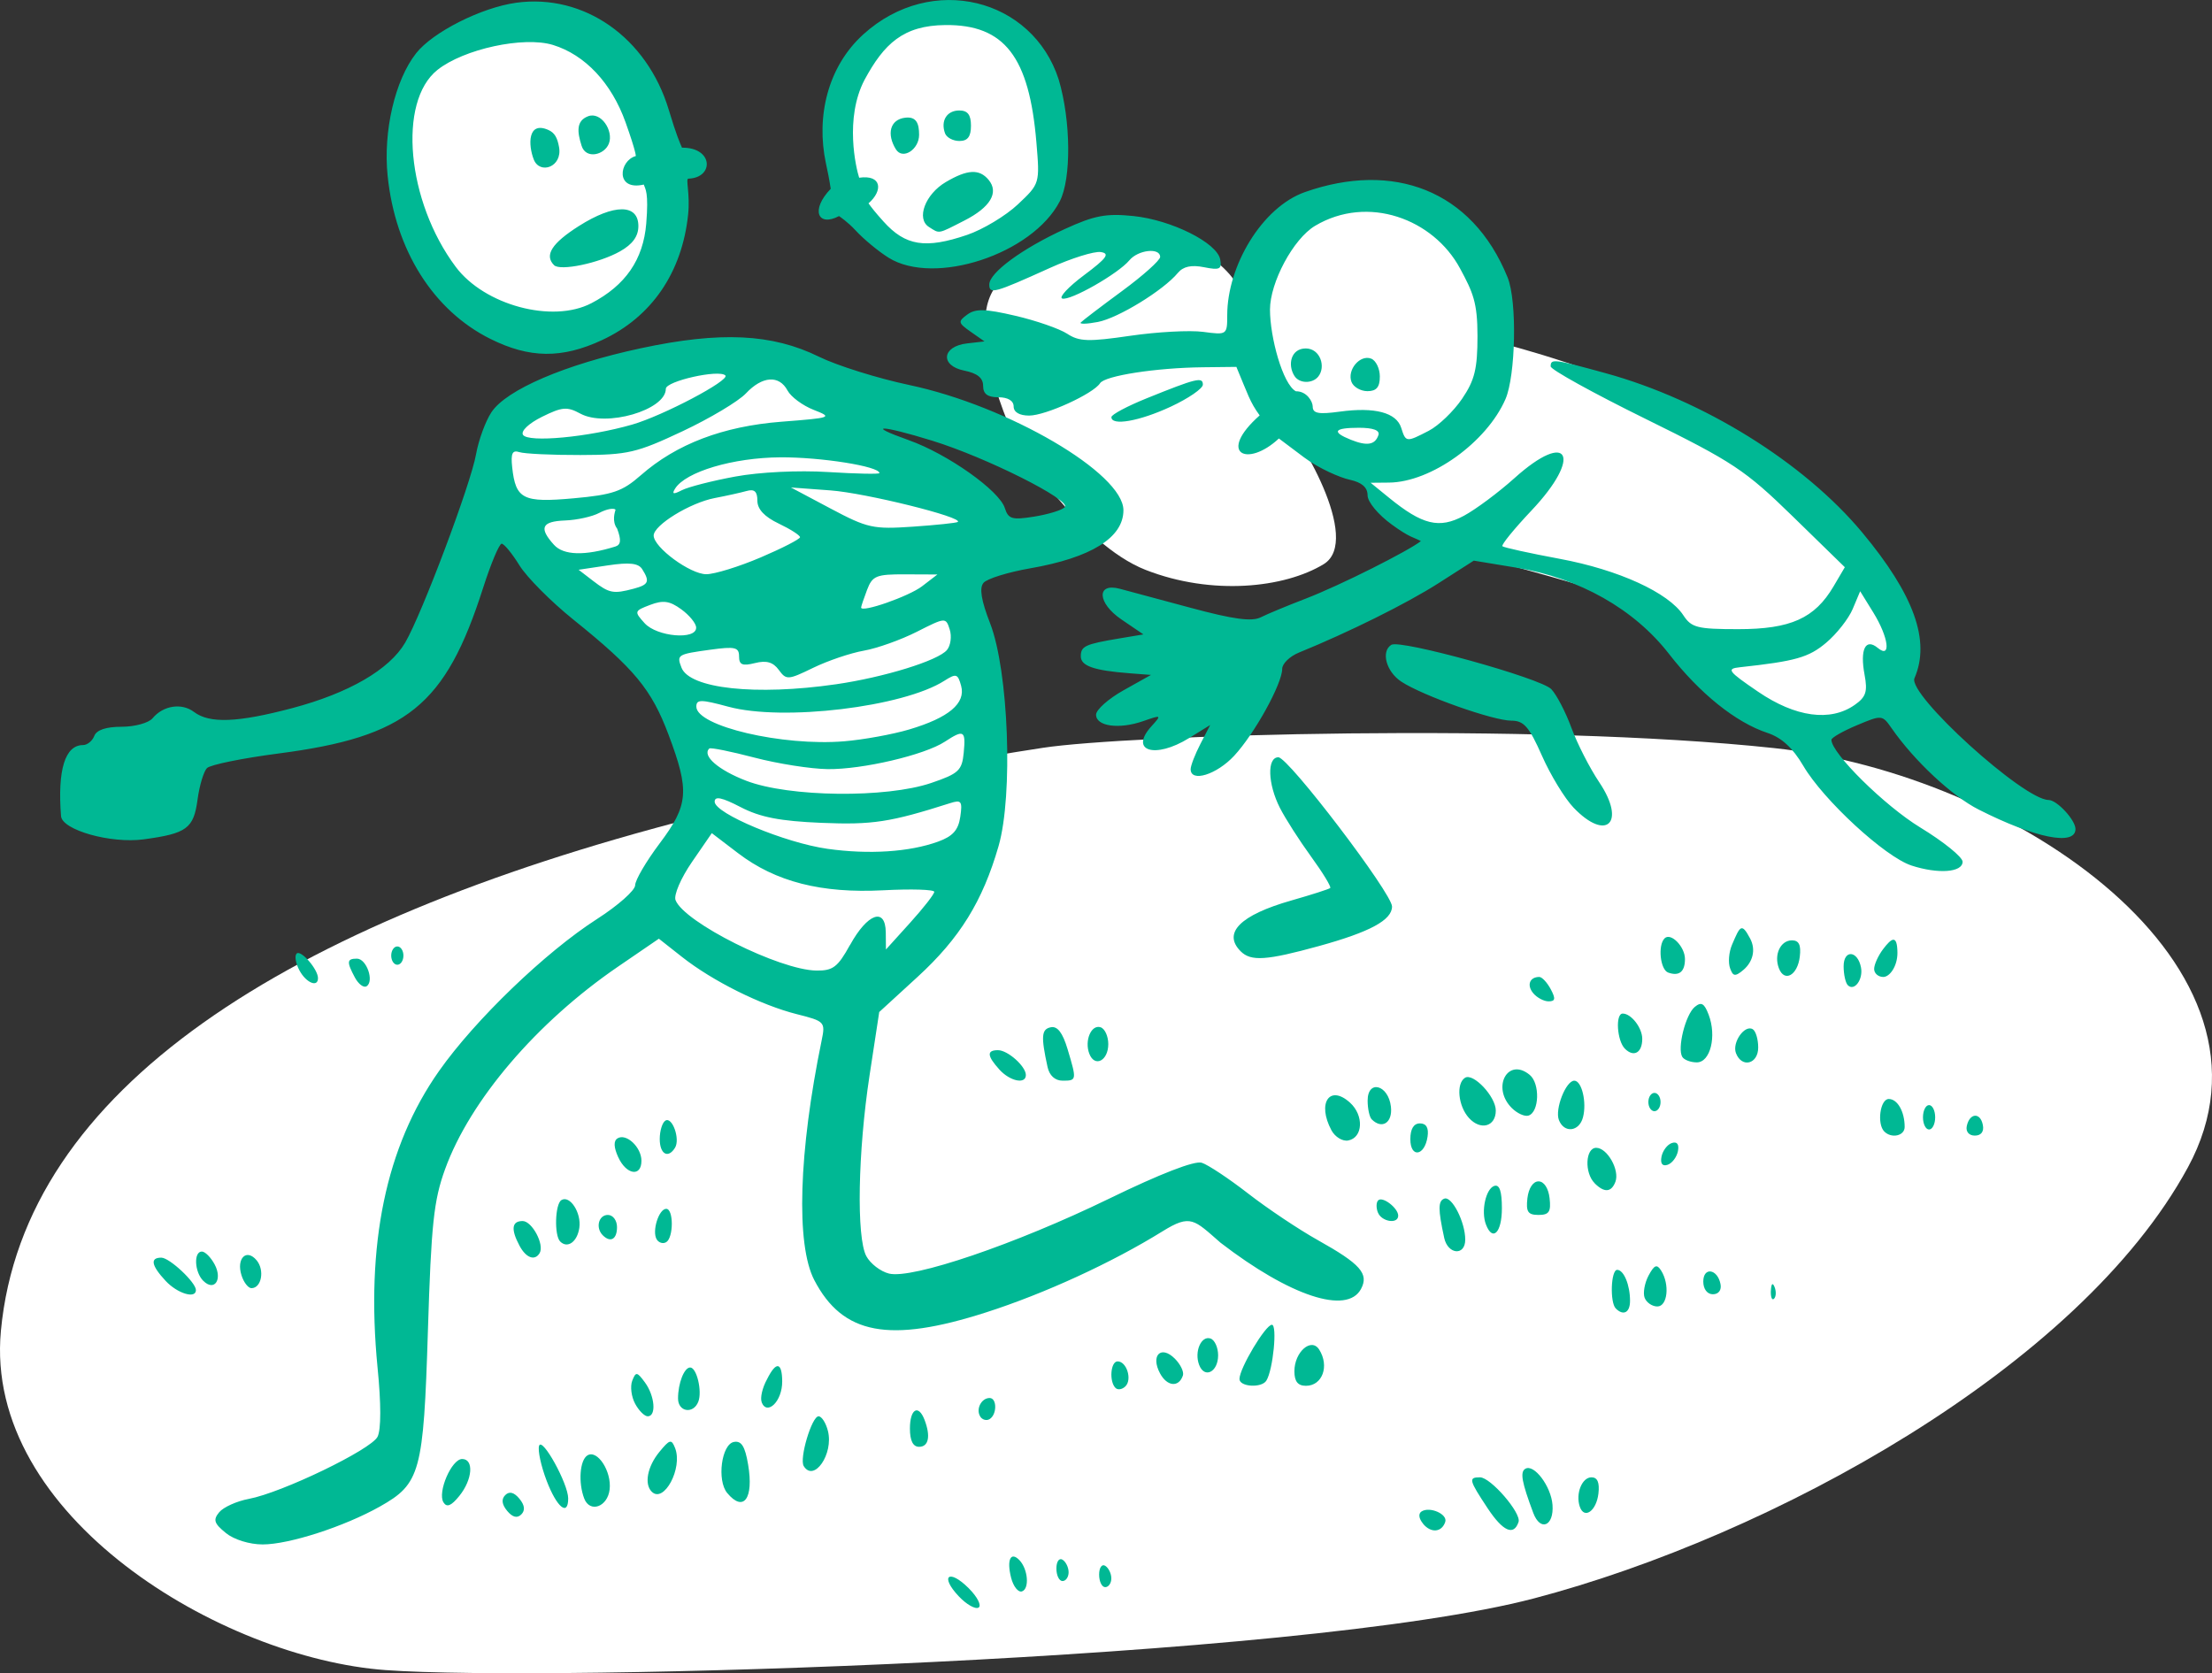 <?xml version="1.0" ?><svg height="318.381mm" viewBox="0 0 420.859 318.381" width="420.859mm" xmlns="http://www.w3.org/2000/svg">
    <rect x="0" y="0" width="420.859" height="318.381" fill="#333333" stroke="none"/>
    <path d="m 4957.881,1963.455 c -2.725,-0.015 -5.559,0.479 -8.302,1.592 -9.753,3.956 -10.139,7.218 -13.154,16.659 -0.802,3.176 1.027,20.357 8.245,25.583 7.219,5.226 19.892,1.531 27.656,-3.551 7.764,-5.082 3.946,-25.323 0.93,-32.05 -2.167,-4.836 -8.412,-8.195 -15.375,-8.233 z m 55.126,56.412 c -1.036,-8.266 -14.197,-14.319 -20.964,-14.483 -5.987,0.205 -18.339,4.024 -24.477,9.252 -9.953,6.661 2.096,31.441 2.096,31.441 0,0 11.948,19.323 24.578,24.256 12.63,4.933 26.397,3.432 33.849,-1.091 7.452,-4.524 -4.875,-25.12 -8.26,-27.848 -1.779,-1.434 -3.84,-8.653 -5.399,-15.186 2.019,6.161 5.629,12.766 8.138,16.571 l 11.272,8.24 c 0,0 11.839,12.012 16.459,14.379 4.62,2.368 36.864,9.384 42.8,14.235 5.935,4.851 15.336,17.094 23.1,19.23 7.764,2.137 13.219,0.231 19.571,-5.775 6.353,-6.006 -1.981,-21.819 -6.505,-26.554 -4.524,-4.735 -23.078,-21.139 -32.726,-26.42 -13.94,-7.631 -33.847,-12.701 -33.847,-12.701 -3.31,-9.16 -14.125,-27.813 -25.518,-28.742 -10.89,-0.888 -22.408,15.619 -24.166,21.196 z m -131.584,-52.422 c -3.683,0.025 -14.646,-0.265 -19.564,2.464 -17.485,9.702 -10.062,26.437 -4.447,40.758 2.855,7.594 22.706,16.314 34.416,11.665 11.71,-4.649 12.448,-30.116 7.989,-39.24 -3.205,-6.558 -8.982,-15.71 -18.394,-15.647 z m 37.313,62.035 c -10.416,0.111 -32.973,4.716 -38.138,6.888 -5.903,2.483 -10.202,7.335 -11.486,16.228 0,0 7.026,13.888 16.747,22.608 9.721,8.72 20.886,24.341 22.876,31.011 0.878,2.945 0.041,7.323 -1.359,11.521 -76.397,19.782 -126.624,51.222 -130.95,97.383 -3.311,35.329 42.052,62.286 73.207,64.553 31.155,2.267 173.594,-1.836 218.548,-13.662 44.954,-11.826 103.652,-43.857 124.349,-81.998 20.698,-38.141 -32.799,-74.852 -78.738,-79.78 -45.94,-4.927 -123.167,-2.503 -139.133,-0.049 -3.353,0.515 -6.67,1.049 -9.963,1.595 0.205,-11.956 -3.987,-31.727 -3.987,-31.727 0,0 3.336,-10.308 2.759,-14.841 -0.578,-4.533 -18.288,-12.993 -18.288,-12.993 0,0 -15.56,-14.986 -22.811,-16.487 -0.906,-0.188 -2.147,-0.263 -3.635,-0.247 z" fill="#FFFFFF" paint-order="markers stroke fill" transform="translate(-91.604,214.564) translate(-4684.65,-2176.451)"/>
    <path d="m 4958.64,2265.6 c -3.637,-3.871 -1.844,-5.27 1.925,-1.502 1.646,1.643 2.488,3.298 1.876,3.676 -0.612,0.378 -2.324,-0.6 -3.801,-2.174 z m 9.979,-3.538 c -0.849,-3.381 -0.07,-5.027 1.583,-3.319 1.639,1.699 1.955,5.439 0.507,5.948 -0.724,0.254 -1.662,-0.929 -2.09,-2.629 z m 16.756,-0.563 c 0,-1.315 0.52,-2.068 1.158,-1.673 0.639,0.395 1.162,1.47 1.162,2.391 0,0.92 -0.523,1.673 -1.162,1.673 -0.638,0 -1.158,-1.076 -1.158,-2.391 z m -8.13,-1.161 c 0,-1.315 0.523,-2.068 1.162,-1.673 0.638,0.395 1.162,1.47 1.162,2.391 0,0.92 -0.524,1.673 -1.162,1.673 -0.639,0 -1.162,-1.076 -1.162,-2.391 z m -158.031,-6.765 c -2.235,-1.809 -2.452,-2.494 -1.25,-3.942 0.803,-0.964 3.337,-2.106 5.634,-2.537 6.29,-1.18 23.237,-9.358 24.487,-11.816 0.685,-1.346 0.692,-6.302 0,-13.187 -2.28,-23.41 1.577,-42.022 11.694,-56.403 6.856,-9.745 20.252,-22.637 30.073,-28.937 3.979,-2.554 7.244,-5.442 7.247,-6.417 0,-0.975 2.1,-4.554 4.654,-7.954 5.52,-7.344 5.733,-9.971 1.688,-20.725 -3.241,-8.61 -6.47,-12.514 -18.105,-21.876 -4.242,-3.412 -8.857,-8.056 -10.256,-10.32 -1.398,-2.263 -2.919,-4.115 -3.38,-4.115 -0.46,0 -2.05,3.788 -3.534,8.418 -7.172,22.401 -14.489,28.318 -38.943,31.504 -6.839,0.891 -12.951,2.137 -13.583,2.769 -0.632,0.632 -1.442,3.322 -1.797,5.978 -0.741,5.522 -2.034,6.477 -10.272,7.588 -6.231,0.841 -15.499,-1.77 -15.706,-4.425 -0.688,-8.81 0.77,-13.517 4.183,-13.517 0.813,0 1.777,-0.784 2.146,-1.742 0.434,-1.137 2.241,-1.742 5.207,-1.742 2.495,0 5.141,-0.727 5.878,-1.616 2.024,-2.437 5.549,-2.974 7.889,-1.201 2.943,2.231 8.278,2.026 18.652,-0.719 10.792,-2.855 18.527,-7.338 21.528,-12.478 3.186,-5.454 12.471,-30.145 13.481,-35.845 0.471,-2.659 1.778,-6.24 2.903,-7.958 2.824,-4.312 14.024,-9.12 28.427,-12.203 15.173,-3.249 24.981,-2.783 33.92,1.611 3.439,1.69 11.164,4.11 17.171,5.379 18.832,3.978 40.749,16.792 40.749,23.827 0,5.218 -6.125,9.032 -17.763,11.059 -4.223,0.736 -8.212,1.978 -8.86,2.759 -0.823,0.989 -0.438,3.341 1.267,7.727 3.508,9.047 4.397,32.66 1.596,42.37 -3.034,10.508 -7.379,17.525 -15.403,24.879 l -7.3,6.689 -1.84,12.047 c -2.225,14.588 -2.518,30.849 -0.619,34.398 0.761,1.422 2.696,2.915 4.305,3.318 4.407,1.107 24.073,-5.581 41.869,-14.239 9.758,-4.749 16.285,-7.28 17.651,-6.846 1.191,0.378 5.17,3.019 8.84,5.869 3.67,2.85 9.624,6.832 13.234,8.85 8.13,4.545 9.772,6.402 8.219,9.304 -2.646,4.944 -13.501,1.368 -26.722,-8.806 -5.04,-4.386 -5.656,-5.508 -11.029,-2.175 -9.607,5.96 -22.417,11.847 -33.571,15.428 -18.438,5.92 -27.285,4.257 -32.696,-6.146 -3.515,-6.756 -2.969,-24.392 1.405,-45.61 0.725,-3.504 0.59,-3.647 -4.732,-4.987 -6.82,-1.717 -16.003,-6.293 -21.815,-10.87 l -4.427,-3.487 -7.764,5.312 c -15.479,10.589 -28.16,25.439 -32.909,38.539 -2.16,5.952 -2.637,10.434 -3.269,30.769 -0.836,26.927 -1.428,29.096 -9.153,33.438 -6.786,3.814 -17.266,7.2 -22.282,7.2 -2.518,0 -5.47,-0.918 -7.036,-2.189 z m 118.773,-111.875 c 3.324,-6.026 6.727,-7.237 6.796,-2.42 l 0.03,3.278 4.598,-5.084 c 2.528,-2.796 4.598,-5.446 4.598,-5.888 0,-0.442 -4.361,-0.575 -9.686,-0.295 -11.796,0.619 -20.492,-1.603 -27.657,-7.069 l -4.983,-3.802 -3.785,5.502 c -2.087,3.033 -3.485,6.282 -3.117,7.24 1.623,4.225 19.761,13.302 26.788,13.405 3.16,0.046 4.078,-0.652 6.402,-4.867 z m 16.749,-19.667 c 2.801,-1.013 3.848,-2.185 4.223,-4.721 0.434,-2.981 0.197,-3.283 -1.932,-2.6 -11.401,3.637 -14.768,4.152 -24.484,3.748 -7.893,-0.329 -11.658,-1.062 -15.383,-2.996 -3.565,-1.849 -4.934,-2.135 -4.934,-1.03 0,2.239 13.405,7.838 21.479,8.97 7.892,1.107 15.561,0.607 21.031,-1.371 z m -1.293,-11.165 c 5.213,-1.778 5.842,-2.367 6.171,-5.755 0.408,-4.252 0.03,-4.469 -3.598,-2.091 -3.867,2.53 -15.656,5.293 -22.265,5.217 -3.219,-0.036 -9.509,-1.026 -13.978,-2.198 -4.473,-1.172 -8.324,-1.948 -8.564,-1.725 -1.442,1.352 1.695,4.09 7.033,6.141 8.117,3.119 26.63,3.335 35.201,0.41 z m -4.207,-10.174 c 7.531,-2.236 10.789,-4.973 9.884,-8.3 -0.629,-2.312 -0.935,-2.406 -3.186,-0.97 -7.833,5 -30.717,7.751 -41.098,4.94 -5.223,-1.415 -6.096,-1.418 -6.096,-0.02 0,3.724 16.401,7.571 28.131,6.599 3.657,-0.303 9.222,-1.315 12.365,-2.249 z m -13.965,-8.594 c 9.173,-1.327 19.475,-4.507 21.157,-6.534 0.698,-0.842 0.935,-2.594 0.523,-3.892 -0.744,-2.338 -0.803,-2.334 -6.257,0.43 -3.028,1.535 -7.566,3.153 -10.087,3.595 -2.518,0.443 -6.853,1.91 -9.627,3.26 -4.802,2.336 -5.125,2.355 -6.553,0.398 -1.086,-1.484 -2.35,-1.846 -4.532,-1.298 -2.393,0.601 -3.025,0.337 -3.025,-1.266 0,-1.743 -0.757,-1.922 -5.424,-1.282 -6.306,0.864 -6.471,0.966 -5.536,3.406 1.544,4.016 14.143,5.381 29.361,3.181 z m -26.567,-10.789 c 0,-0.798 -1.293,-2.365 -2.83,-3.482 -2.212,-1.609 -3.443,-1.784 -5.921,-0.841 -3.032,1.153 -3.064,1.26 -1.054,3.482 2.347,2.594 9.864,3.239 9.805,0.841 z m 43.001,-7.88 2.899,-2.228 -6.125,-0.026 c -5.516,-0.023 -6.237,0.27 -7.257,2.953 -0.622,1.638 -1.132,3.15 -1.132,3.36 0,1.056 9.094,-2.122 11.615,-4.058 z m -54.866,0.472 c 2.837,-0.76 3.094,-1.356 1.596,-3.718 -0.72,-1.14 -2.442,-1.328 -6.536,-0.714 l -5.559,0.833 2.784,2.139 c 3.051,2.345 3.845,2.496 7.715,1.459 z m 24.138,-5.944 c 4.111,-1.756 7.481,-3.488 7.491,-3.849 0,-0.361 -1.816,-1.528 -4.051,-2.594 -2.725,-1.299 -4.065,-2.735 -4.065,-4.357 0,-1.748 -0.563,-2.26 -2.031,-1.847 -1.119,0.315 -3.86,0.923 -6.095,1.351 -4.68,0.896 -11.592,5.144 -11.605,7.129 0,2.245 6.944,7.36 10.009,7.36 1.579,0 6.237,-1.437 10.347,-3.193 z m -27.633,-2.081 c 1.046,-0.326 1.132,-1.253 0.329,-3.393 -1.056,-1.422 -0.42,-3.166 -0.305,-3.619 -0.372,-0.371 -1.761,-0.094 -3.088,0.615 -1.326,0.71 -4.242,1.359 -6.483,1.443 -4.496,0.169 -5.066,1.403 -2.14,4.636 1.827,2.019 5.882,2.129 11.694,0.317 z m 65.144,-4.674 c 1.063,-0.892 -17.556,-5.506 -24.204,-5.998 l -7.547,-0.559 7.547,4.009 c 7.03,3.733 8.106,3.97 15.676,3.447 4.47,-0.309 8.308,-0.713 8.528,-0.899 z m 20.353,-2.797 c 1.327,-1.324 -14.932,-9.486 -25.231,-12.664 -9.794,-3.023 -12.875,-3.09 -4.449,-0.096 7.372,2.619 17.213,9.575 18.273,12.917 0.665,2.094 1.369,2.3 5.575,1.628 2.65,-0.423 5.276,-1.226 5.832,-1.785 z m -80.679,-6.073 c 6.787,-5.959 15.654,-9.336 26.775,-10.2 9.587,-0.744 9.798,-0.821 6.131,-2.254 -2.089,-0.816 -4.328,-2.473 -4.976,-3.683 -1.6,-2.987 -4.802,-2.767 -7.915,0.545 -1.419,1.51 -6.863,4.761 -12.103,7.225 -8.695,4.09 -10.384,4.482 -19.395,4.504 -5.427,0.013 -10.651,-0.234 -11.608,-0.549 -1.337,-0.439 -1.656,0.235 -1.366,2.897 0.661,6.062 2.053,6.763 11.704,5.888 7.435,-0.674 9.248,-1.295 12.753,-4.374 z m 17.964,0.239 c 4.647,-0.858 12.023,-1.218 17.707,-0.863 5.358,0.334 9.742,0.424 9.742,0.2 0,-1.28 -11.121,-3.05 -18.842,-3 -9.022,0.059 -18.056,2.75 -20.047,5.971 -0.646,1.047 -0.33,1.12 1.303,0.286 1.195,-0.618 5.756,-1.785 10.137,-2.594 z m -19.576,-9.898 c 5.874,-1.697 18.631,-8.429 17.713,-9.347 -1.195,-1.195 -11.328,1.079 -11.328,2.542 0,4.053 -11.392,7.365 -16.256,4.727 -2.528,-1.372 -3.466,-1.295 -7.297,0.602 -2.518,1.246 -4.065,2.71 -3.624,3.426 0.948,1.533 12.474,0.452 20.792,-1.95 z m 150.48,209.169 c -0.849,-1.02 -0.958,-1.946 -0.296,-2.365 1.586,-0.982 4.983,0.531 4.493,2.003 -0.665,1.994 -2.712,2.17 -4.213,0.362 z m 12.25,-2.983 c -3.548,-5.363 -3.673,-5.867 -1.441,-5.867 2.024,0 7.899,6.801 7.336,8.492 -0.908,2.717 -2.965,1.801 -5.895,-2.624 z m 8.693,0.903 c -2.189,-5.848 -2.538,-7.762 -1.524,-8.387 1.645,-1.019 4.924,3.317 5.187,6.864 0.296,4.044 -2.314,5.13 -3.663,1.523 z m -195.226,-0.385 c -1.017,-1.227 -1.139,-2.227 -0.365,-3.001 0.773,-0.774 1.668,-0.548 2.689,0.679 1.017,1.227 1.138,2.227 0.365,3.001 -0.774,0.774 -1.672,0.548 -2.689,-0.679 z m 204.076,-0.813 c -0.826,-2.459 0.421,-5.573 2.231,-5.573 1.142,0 1.564,0.998 1.317,3.103 -0.395,3.335 -2.712,4.949 -3.548,2.47 z m -216.195,-0.81 c -1.181,-1.913 1.547,-8.246 3.552,-8.246 2.281,0 1.981,3.919 -0.537,7.027 -1.54,1.902 -2.383,2.243 -3.015,1.22 z m 19.636,-4.097 c -1.079,-2.827 -1.728,-5.831 -1.438,-6.676 0.586,-1.731 5.533,7.231 5.533,10.028 0,3.484 -2.156,1.717 -4.095,-3.352 z m 7.142,3.36 c -1.158,-3.025 -0.842,-7.301 0.613,-8.199 1.889,-1.169 4.63,3.035 4.226,6.484 -0.392,3.332 -3.759,4.526 -4.839,1.715 z m 27.203,-1.047 c -1.988,-2.398 -1.086,-9.261 1.277,-9.709 1.432,-0.271 2.119,0.821 2.705,4.302 1.1,6.492 -0.865,9.16 -3.982,5.407 z m -14.357,-0.245 c -1.458,-1.458 -0.829,-4.763 1.435,-7.539 1.995,-2.443 2.321,-2.525 3.015,-0.748 1.488,3.828 -2.146,10.594 -4.45,8.287 z m 28.921,-4.874 c -0.872,-1.409 1.53,-9.47 2.824,-9.47 0.595,0 1.398,1.258 1.783,2.795 1.1,4.378 -2.662,9.825 -4.607,6.676 z m 20.205,-7.148 c 0,-3.722 1.616,-4.679 2.781,-1.647 1.191,3.112 0.783,5.13 -1.037,5.13 -1.162,0 -1.744,-1.161 -1.744,-3.483 z m 13.366,-2.303 c -0.856,-1.385 0.23,-3.502 1.797,-3.502 1.415,0 1.422,3.143 0,4.014 -0.596,0.367 -1.409,0.137 -1.81,-0.512 z m -65.661,-2.432 c -0.711,-1.327 -0.955,-3.286 -0.54,-4.354 0.681,-1.756 0.912,-1.726 2.412,0.313 1.89,2.567 2.212,6.454 0.537,6.454 -0.616,0 -1.702,-1.086 -2.409,-2.413 z m 8.175,-0.975 c 0,-2.907 1.172,-5.9 2.311,-5.9 1.241,0 2.313,4.505 1.55,6.498 -0.932,2.425 -3.861,1.971 -3.861,-0.598 z m 15.92,0.711 c -0.329,-0.827 0.132,-2.783 1.001,-4.347 1.828,-3.683 2.869,-3.126 2.898,0.361 0.03,3.868 -2.914,6.583 -3.912,3.986 z m 67.31,-2.721 c -1.237,-1.237 -0.931,-5.051 0.405,-5.051 1.718,0 2.798,3.436 1.491,4.742 -0.606,0.606 -1.458,0.745 -1.896,0.309 z m 8.469,-2.783 c -1.83,-3.417 0.197,-5.417 2.824,-2.788 1.073,1.073 1.764,2.511 1.537,3.195 -0.777,2.327 -3.012,2.119 -4.361,-0.407 z m 15.12,1.083 c 0,-2.035 4.953,-10.318 6.168,-10.318 1.063,0 0.23,8.58 -1.054,10.629 -0.895,1.45 -5.114,1.193 -5.114,-0.312 z m 10.45,-1.467 c 0,-3.679 3.218,-6.498 4.716,-4.131 1.985,3.136 0.612,6.892 -2.518,6.892 -1.54,0 -2.198,-0.826 -2.198,-2.761 z m -18.119,-1.207 c -0.961,-2.504 0.375,-5.624 2.156,-5.031 0.796,0.266 1.451,1.703 1.451,3.193 0,3.182 -2.587,4.5 -3.607,1.838 z m 79.271,-10.74 c -1.156,-1.156 -0.935,-7.354 0.263,-7.354 1.257,0 2.445,2.867 2.445,5.9 0,2.231 -1.257,2.905 -2.708,1.453 z m 5.486,-2.038 c -0.349,-0.908 0,-2.807 0.741,-4.221 1.096,-2.044 1.583,-2.241 2.396,-0.962 1.675,2.648 1.231,6.833 -0.724,6.833 -0.978,0 -2.064,-0.743 -2.413,-1.651 z m 24.02,-1.349 c 0.07,-1.353 0.329,-1.628 0.701,-0.702 0.336,0.838 0.296,1.84 -0.1,2.225 -0.385,0.386 -0.658,-0.3 -0.609,-1.524 z m -305.415,-1.864 c -2.735,-2.938 -3.014,-4.425 -0.826,-4.425 1.56,0 6.586,4.709 6.586,6.17 0,1.726 -3.518,0.659 -5.76,-1.745 z m 292.553,0.122 c 0,-2.83 2.712,-2.43 3.278,0.483 0.23,1.146 -0.372,1.936 -1.452,1.936 -1.079,0 -1.826,-0.993 -1.826,-2.419 z m -285.397,-0.135 c -1.666,-1.666 -1.86,-5.573 -0.264,-5.573 0.616,0 1.709,1.101 2.429,2.447 1.547,2.89 -0.06,5.222 -2.155,3.126 z m 7.277,-1.046 c -1.024,-3.23 0.951,-5.182 2.886,-2.85 1.554,1.871 0.912,5.289 -0.994,5.289 -0.615,0 -1.468,-1.098 -1.892,-2.439 z m 52.907,-5.612 c -1.688,-3.154 -1.497,-4.721 0.576,-4.721 1.8,0 4.187,4.49 3.242,6.096 -0.905,1.538 -2.584,0.934 -3.818,-1.375 z m 175.919,-1.528 c -1.185,-5.436 -1.178,-7.029 0.03,-7.457 1.445,-0.508 3.973,4.46 3.973,7.801 0,3.143 -3.308,2.858 -4.009,-0.345 z m -168.194,0.701 c -1.155,-1.156 -0.981,-7.128 0.23,-7.877 1.619,-1 3.834,2.424 3.413,5.279 -0.391,2.673 -2.248,3.995 -3.643,2.598 z m 18.365,-0.403 c -0.944,-1.527 0.395,-5.814 1.814,-5.814 1.408,0 1.412,5.466 0,6.337 -0.596,0.367 -1.412,0.132 -1.817,-0.522 z m -10.262,-0.783 c -1.415,-1.414 -0.8,-3.87 0.968,-3.87 0.967,0 1.741,1.032 1.741,2.322 0,2.313 -1.238,3.02 -2.709,1.548 z m 168.036,-2.044 c -0.971,-2.528 -0.03,-6.811 1.58,-7.347 1.001,-0.33 1.452,0.989 1.452,4.263 0,4.621 -1.758,6.407 -3.032,3.084 z m -20.567,-2.293 c -0.342,-0.895 -0.329,-1.936 0.07,-2.312 0.819,-0.819 3.801,1.473 3.801,2.921 0,1.661 -3.182,1.159 -3.86,-0.609 z m 28.456,-2.726 c 0.231,-1.901 1.073,-3.193 2.11,-3.193 1.037,0 1.889,1.292 2.107,3.193 0.296,2.6 -0.1,3.193 -2.107,3.193 -2.017,0 -2.409,-0.593 -2.11,-3.193 z m 12.79,-2.845 c -1.978,-1.978 -1.76,-6.734 0.297,-6.734 2.109,0 4.502,4.249 3.65,6.477 -0.777,2.017 -2.113,2.104 -3.96,0.258 z m -185.776,-4.951 c -0.862,-1.892 -0.908,-3.106 -0.132,-3.583 1.662,-1.027 4.549,1.681 4.549,4.264 0,3.131 -2.88,2.687 -4.414,-0.681 z m 198.497,-0.102 c 0.231,-1.138 1.103,-2.304 1.962,-2.59 1,-0.333 1.418,0.226 1.162,1.549 -0.231,1.138 -1.106,2.304 -1.965,2.59 -0.998,0.333 -1.416,-0.225 -1.159,-1.549 z m -190.598,-3.354 c 0,-1.559 0.484,-3.134 1.076,-3.5 1.31,-0.809 2.847,3.521 1.83,5.163 -1.313,2.129 -2.906,1.218 -2.906,-1.663 z m 142.812,0.026 c 0,-1.951 0.639,-2.999 1.823,-2.999 1.212,0 1.699,0.847 1.452,2.521 -0.546,3.717 -3.275,4.115 -3.275,0.478 z m -15.015,-1.692 c -2.771,-5.177 -0.355,-8.775 3.529,-5.259 2.685,2.429 2.488,6.665 -0.336,7.202 -1.073,0.205 -2.511,-0.67 -3.193,-1.944 z m 105.193,0.241 c -1.445,-1.445 -0.797,-6.192 0.846,-6.192 1.659,0 3.024,2.402 3.024,5.32 0,1.692 -2.488,2.253 -3.87,0.873 z m 15.686,-1.029 c 0.527,-2.522 2.587,-2.676 3.058,-0.229 0.263,1.271 -0.329,2.032 -1.521,2.032 -1.116,0 -1.754,-0.751 -1.537,-1.803 z m -94.723,-1.56 c -2.054,-2.269 -2.465,-6.57 -0.734,-7.642 1.573,-0.971 5.849,3.588 5.849,6.236 0,3.062 -2.897,3.858 -5.115,1.406 z m 17.118,0.386 c -0.79,-2.058 1.333,-7.473 2.933,-7.473 1.425,0 2.402,4.113 1.655,6.967 -0.721,2.76 -3.601,3.078 -4.588,0.506 z m 69.275,-0.506 c 0,-1.277 0.52,-2.322 1.158,-2.322 0.639,0 1.162,1.045 1.162,2.322 0,1.277 -0.523,2.322 -1.162,2.322 -0.638,0 -1.158,-1.045 -1.158,-2.322 z m -104.887,0.387 c -0.424,-0.426 -0.773,-2.031 -0.773,-3.568 0,-4.055 3.946,-3.022 4.43,1.159 0.352,3.046 -1.682,4.385 -3.657,2.409 z m 26.647,-2.16 c -3.91,-3.91 -0.738,-9.746 3.423,-6.294 1.984,1.648 1.823,7.065 -0.231,7.739 -0.724,0.237 -2.159,-0.413 -3.192,-1.445 z m 25.991,-1.13 c 0,-0.958 0.52,-1.742 1.158,-1.742 0.639,0 1.162,0.784 1.162,1.742 0,0.958 -0.523,1.742 -1.162,1.742 -0.638,0 -1.158,-0.784 -1.158,-1.742 z m -123.479,-6.187 c -2.357,-2.606 -2.436,-3.682 -0.263,-3.682 1.859,0 5.305,3.071 5.305,4.727 0,1.821 -3.015,1.196 -5.045,-1.045 z m 9.166,-0.489 c -1.274,-5.831 -1.162,-7.184 0.615,-7.552 1.268,-0.261 2.258,1.029 3.196,4.156 1.771,5.91 1.755,6.008 -0.941,6.008 -1.445,0 -2.515,-0.974 -2.87,-2.612 z m 7.948,-2.516 c -0.961,-2.504 0.376,-5.624 2.156,-5.031 0.797,0.266 1.452,1.703 1.452,3.193 0,3.182 -2.587,4.5 -3.608,1.838 z m 112.822,0.603 c -0.997,-1.615 0.606,-8.043 2.37,-9.508 1.241,-1.03 1.814,-0.71 2.646,1.484 1.55,4.08 0.329,9.066 -2.254,9.066 -1.165,0 -2.406,-0.469 -2.762,-1.042 z m 10.21,-0.715 c -0.777,-2.024 1.669,-5.496 3.202,-4.548 0.566,0.35 1.03,1.912 1.03,3.47 0,3.17 -3.123,3.966 -4.232,1.078 z m -21.127,-0.844 c -1.52,-1.52 -1.843,-6.688 -0.418,-6.688 1.619,0 3.716,2.712 3.716,4.808 0,2.653 -1.609,3.569 -3.298,1.88 z m -17.45,-10.568 c -1.267,-1.526 -0.678,-3.086 1.162,-3.086 0.51,0 1.484,1.045 2.169,2.322 0.97,1.813 0.882,2.322 -0.399,2.322 -0.902,0 -2.221,-0.701 -2.932,-1.558 z m -224.186,-2.977 c -1.603,-2.997 -1.537,-3.592 0.388,-3.592 1.83,0 3.335,4.324 1.827,5.256 -0.546,0.338 -1.543,-0.411 -2.215,-1.664 z m 284.044,1.459 c -0.437,-0.436 -0.796,-2.056 -0.796,-3.599 0,-3.214 2.672,-3.036 3.304,0.22 0.445,2.295 -1.277,4.613 -2.508,3.38 z m -294.602,-2.828 c -0.715,-1.332 -0.952,-2.768 -0.527,-3.191 0.787,-0.788 4.062,2.98 4.062,4.674 0,1.845 -2.265,0.896 -3.535,-1.482 z m 260.426,0.427 c -1.518,-0.544 -2.008,-5.189 -0.688,-6.51 1.178,-1.176 3.88,1.565 3.88,3.934 0,2.427 -1.109,3.323 -3.192,2.576 z m 11.796,-0.766 c -0.427,-1.106 -0.247,-3.14 0.352,-4.536 1.528,-3.565 1.801,-4.249 3.426,-1.211 1.215,2.271 0.415,4.542 -1.195,5.947 -1.782,1.556 -2.081,1.099 -2.583,-0.2 z m 9.271,-0.045 c -0.994,-2.584 0.296,-5.322 2.485,-5.322 1.33,0 1.751,0.881 1.488,3.103 -0.422,3.554 -2.926,4.952 -3.973,2.218 z m 18.119,0.125 c 0,-0.836 0.766,-2.534 1.705,-3.774 1.612,-2.132 2.694,-2.871 2.727,0.699 0,2.597 -1.49,4.595 -2.688,4.595 -0.961,0 -1.744,-0.684 -1.744,-1.52 z m -282.145,-2.544 c 0,-0.958 0.523,-1.742 1.161,-1.742 0.639,0 1.162,0.784 1.162,1.742 0,0.958 -0.523,1.742 -1.162,1.742 -0.638,0 -1.161,-0.784 -1.161,-1.742 z m 161.624,-0.813 c -3.492,-3.492 -0.1,-6.897 9.637,-9.675 3.831,-1.093 7.159,-2.161 7.396,-2.372 0.23,-0.211 -1.396,-2.89 -3.624,-5.954 -2.228,-3.063 -4.904,-7.242 -5.944,-9.286 -2.327,-4.574 -2.482,-9.637 -0.296,-9.637 1.909,0 21.624,25.891 21.624,28.396 0,2.579 -4.19,4.845 -13.909,7.525 -9.986,2.753 -12.935,2.951 -14.887,1.001 z m 127.61,-16.333 c -5.013,-1.633 -16.756,-12.458 -20.564,-18.956 -2.008,-3.424 -4.144,-5.387 -6.823,-6.271 -6.016,-1.986 -12.875,-7.492 -18.74,-15.042 -6.629,-8.536 -17.046,-14.422 -29.029,-16.401 l -8.107,-1.338 -6.744,4.315 c -5.963,3.814 -16.999,9.298 -26.514,13.176 -1.758,0.716 -3.193,2.113 -3.193,3.106 0,2.831 -5.272,12.374 -9.136,16.532 -3.351,3.606 -8.281,5.127 -8.281,2.555 0,-0.67 0.836,-2.835 1.859,-4.811 l 1.857,-3.592 -4.026,2.489 c -6.483,4.005 -11.42,2.467 -7.168,-2.232 1.991,-2.199 1.955,-2.223 -1.56,-0.998 -4.578,1.596 -8.959,0.997 -8.959,-1.225 0,-0.945 2.353,-3.035 5.227,-4.644 l 5.223,-2.925 -4.065,-0.313 c -6.796,-0.524 -9.288,-1.39 -9.288,-3.228 0,-1.94 0.813,-2.314 7.409,-3.415 l 4.502,-0.752 -4.17,-2.836 c -4.611,-3.132 -4.825,-7.045 -0.329,-5.85 1.346,0.357 7.412,1.987 13.478,3.622 8.149,2.196 11.638,2.668 13.353,1.808 1.277,-0.64 5.075,-2.22 8.442,-3.51 6.786,-2.603 19.79,-9.198 22.019,-10.989 -1.42,-0.76 -2.051,-0.613 -5.507,-3.125 -2.623,-1.899 -4.634,-4.322 -4.634,-5.58 0,-1.512 -1.086,-2.461 -3.393,-2.968 -1.87,-0.41 -5.896,-2.153 -8.689,-4.251 l -4.793,-3.6 c -6.078,5.657 -11.827,2.85 -3.658,-4.395 -1.884,-2.578 -2.224,-3.981 -4.431,-9.23 l -6.385,0.073 c -8.93,0.102 -18.636,1.609 -19.551,3.036 -1.293,2.018 -10.367,6.157 -13.494,6.157 -1.85,0 -2.949,-0.651 -2.949,-1.742 0,-1.084 -1.096,-1.742 -2.903,-1.742 -2.063,0 -2.903,-0.629 -2.903,-2.177 0,-1.502 -1.109,-2.398 -3.571,-2.891 -4.667,-0.933 -4.298,-4.629 0.517,-5.181 l 3.314,-0.38 -2.62,-1.835 c -2.415,-1.693 -2.468,-1.947 -0.648,-3.276 1.577,-1.154 3.4,-1.107 9.16,0.236 3.953,0.922 8.386,2.463 9.854,3.423 2.267,1.487 4.038,1.544 11.973,0.384 5.122,-0.749 11.372,-1.085 13.89,-0.748 4.519,0.607 4.575,0.569 4.575,-3.194 0,-9.266 6.558,-20.519 14.827,-23.421 16.65,-5.843 31.713,-0.499 38.514,16.241 1.86,4.579 1.518,18.744 -0.391,23.146 -3.571,8.233 -14.173,15.836 -22.18,15.908 l -3.486,0.033 3.486,2.839 c 6.368,5.191 9.571,5.965 14.254,3.443 2.271,-1.223 6.599,-4.445 9.621,-7.161 10.354,-9.31 13.03,-4.19 3.228,6.175 -3.291,3.481 -5.772,6.533 -5.516,6.782 0.264,0.249 5.174,1.328 10.921,2.398 11.184,2.082 20.669,6.418 23.503,10.74 1.543,2.357 2.659,2.639 10.456,2.639 9.953,0 14.541,-2.061 18.119,-8.135 l 2.149,-3.651 -9.89,-9.648 c -9.065,-8.844 -11.398,-10.39 -27.983,-18.557 -9.953,-4.9 -18.095,-9.401 -18.095,-10.003 0,-1.499 0.572,-1.428 10.473,1.293 18.589,5.108 37.714,16.987 48.816,30.319 9.867,11.852 13.01,20.617 9.93,27.715 -1.34,3.091 20.754,23.155 25.52,23.173 1.59,0.01 5.115,3.815 5.115,5.526 0,3.279 -7.698,1.733 -18.418,-3.7 -5.079,-2.572 -12.237,-9.259 -16.552,-15.458 -1.794,-2.578 -1.866,-2.584 -6.632,-0.581 -2.649,1.114 -4.825,2.355 -4.832,2.759 -0.03,2.53 10.111,12.553 16.908,16.692 4.427,2.695 8.047,5.625 8.047,6.51 0,2.041 -4.637,2.383 -9.749,0.719 z m -10.795,-30.55 c 2.152,-1.507 2.488,-2.525 1.886,-5.73 -0.906,-4.833 0.164,-7.054 2.504,-5.124 2.607,2.163 2.08,-2.001 -0.852,-6.747 l -2.492,-4.032 -1.418,3.372 c -0.78,1.855 -3.058,4.751 -5.062,6.437 -3.318,2.793 -5.816,3.501 -16.404,4.651 -2.62,0.285 -2.284,0.737 3.469,4.66 7.109,4.848 13.741,5.755 18.369,2.512 z m -90.606,-51.36 c 0.296,-0.893 -1.007,-1.379 -3.703,-1.379 -4.772,0 -5.302,0.779 -1.547,2.282 3.097,1.24 4.621,0.978 5.25,-0.903 z m 9.578,-0.811 c 1.866,-0.965 4.713,-3.699 6.329,-6.075 2.402,-3.539 2.936,-5.702 2.936,-11.951 0,-6.404 -0.855,-8.288 -3.328,-12.875 -5.077,-9.418 -17.535,-14.07 -27.574,-8.092 -4.154,2.474 -8.577,10.786 -8.577,15.944 0,5.241 2.424,14.198 4.925,15.537 2.09,-0.034 3.204,1.976 3.204,2.9 0,1.317 1.106,1.527 5.141,0.974 6.655,-0.912 10.772,0.171 11.694,3.074 0.882,2.78 0.951,2.788 5.25,0.565 z m -14.706,-9.291 c -0.879,-2.292 1.613,-5.251 3.736,-4.436 0.911,0.35 1.655,1.886 1.655,3.414 0,2.019 -0.645,2.779 -2.356,2.779 -1.297,0 -2.663,-0.79 -3.035,-1.756 z m -10.851,-1.132 c -1.37,-2.14 -0.668,-5.24 2.149,-5.24 2.748,0 3.893,3.505 2.36,5.372 -1.097,1.336 -3.561,1.348 -4.509,-0.132 z m 53.098,82.132 c -1.682,-1.756 -4.384,-6.197 -6.007,-9.869 -2.445,-5.526 -3.446,-6.676 -5.815,-6.676 -3.466,0 -16.852,-4.744 -20.933,-7.417 -2.886,-1.891 -3.939,-5.762 -1.905,-7.017 1.711,-1.058 28.433,6.349 30.424,8.434 1.017,1.065 2.745,4.385 3.841,7.378 1.096,2.993 3.479,7.654 5.296,10.359 5.154,7.676 1.385,11.375 -4.901,4.809 z m -87.923,-74.31 c 0,-0.479 3.015,-2.082 6.678,-3.562 9.485,-3.835 10.719,-4.136 10.719,-2.615 0,0.743 -2.744,2.627 -6.095,4.188 -5.967,2.777 -11.342,3.724 -11.302,1.99 z m -118.17,-14.882 c -10.862,-5.412 -18.093,-16.894 -19.541,-31.021 -0.869,-8.473 1.392,-18.208 5.421,-23.328 3.173,-4.034 12.431,-8.704 19.053,-9.612 12.918,-1.77 24.876,6.628 29.016,20.378 1.491,4.952 2.1,6.236 2.517,7.203 5.989,-0.07 6.142,5.741 1.2,5.893 -0.546,0 0.371,2.955 -0.034,6.816 -1.155,11.05 -6.948,19.509 -16.364,23.893 -7.656,3.566 -13.797,3.501 -21.268,-0.223 z m 19.224,-6.785 c 6.49,-3.389 9.87,-8.295 10.437,-15.147 0.5,-6.036 -0.176,-6.545 -0.467,-7.43 -5.49,1.26 -4.703,-4.565 -1.518,-5.426 0,0 0.105,-0.656 -1.948,-6.415 -2.66,-7.474 -7.705,-12.851 -13.817,-14.727 -5.553,-1.704 -16.98,0.769 -21.983,4.758 -7.586,6.049 -5.825,25.018 3.482,37.459 5.474,7.317 18.415,10.791 25.807,6.928 z m -7.106,-7.248 c -1.879,-1.878 -0.425,-4.167 4.726,-7.438 6.692,-4.249 11.322,-4.246 11.322,0.01 0,1.942 -1.099,3.458 -3.482,4.804 -3.986,2.248 -11.398,3.799 -12.566,2.629 z m -3.855,-20.098 c -1.077,-2.745 -1.19,-7.376 2.772,-5.626 1.199,0.529 1.719,1.478 2.038,3.263 0.682,3.815 -3.667,5.275 -4.81,2.363 z m 9.105,-2.595 c -0.849,-2.667 -1.062,-4.754 1.223,-5.631 2.468,-0.947 4.895,2.764 3.964,5.192 -0.833,2.176 -4.354,3.055 -5.187,0.438 z m 94.976,33.6 c 0.329,-0.351 3.848,-3.037 7.837,-5.97 3.992,-2.933 7.257,-5.856 7.257,-6.496 0,-1.823 -4.193,-1.362 -5.859,0.645 -2.119,2.553 -11.279,7.766 -12.773,7.269 -0.685,-0.228 1.191,-2.233 4.17,-4.456 4.315,-3.224 4.957,-4.111 3.17,-4.386 -1.235,-0.19 -5.596,1.174 -9.697,3.03 -10.597,4.796 -11.519,5.048 -11.519,3.143 0,-2.248 6.263,-6.845 14.409,-10.575 5.609,-2.567 7.837,-2.987 13.021,-2.452 7.23,0.747 15.893,5.077 16.505,8.253 0.359,1.863 -0.1,2.082 -3.08,1.485 -2.413,-0.483 -3.96,-0.144 -4.983,1.091 -2.758,3.32 -11.352,8.592 -15.209,9.326 -2.107,0.401 -3.568,0.442 -3.249,0.091 z m -36.573,-12.318 c -1.915,-1.19 -4.736,-3.523 -6.266,-5.185 -1.527,-1.662 -3.163,-2.734 -3.163,-2.734 -4.024,2.123 -5.476,-1.152 -1.579,-5.192 -0.21,-1.101 -0.085,-0.989 -0.917,-4.855 -1.899,-8.899 0.339,-18.387 7.122,-24.535 13.002,-11.785 32.214,-6.854 37.175,8.609 2.324,7.816 2.416,18.87 0.198,23.16 -5.191,10.038 -23.816,16.174 -32.577,10.732 z m 14.94,-4.341 c 3.014,-1.028 7.362,-3.643 9.663,-5.811 4.176,-3.939 4.18,-3.949 3.518,-11.821 -1.362,-16.252 -6.056,-22.403 -17.312,-22.299 -8.022,0.074 -11.676,3.548 -15.397,10.45 -3.824,7.31 -1.61,16.784 -1.01,18.6 4.341,-0.619 4.555,2.469 1.776,4.88 0.651,0.882 1.212,1.628 2.858,3.458 4.17,4.636 7.972,5.244 15.904,2.542 z m -7.261,-1.508 c -2.462,-1.56 -0.718,-6.227 3.193,-8.537 4.12,-2.435 6.398,-2.554 8.162,-0.426 2.004,2.414 0.332,5.219 -4.618,7.744 -5.134,2.62 -4.66,2.534 -6.737,1.219 z m -6.286,-14.774 c -1.772,-2.849 -1.184,-5.684 1.8,-6.023 2.127,-0.242 2.613,1.148 2.613,3.258 0,2.803 -3.126,4.835 -4.413,2.765 z m 9.35,-3.04 c -0.879,-2.394 0.339,-4.354 2.706,-4.354 1.599,0 2.225,0.816 2.225,2.903 0,2.074 -0.626,2.903 -2.199,2.903 -1.208,0 -2.436,-0.653 -2.732,-1.451 z" fill="#00B894" transform="translate(-91.604,214.564) translate(-4684.65,-2176.451)"/>
</svg>